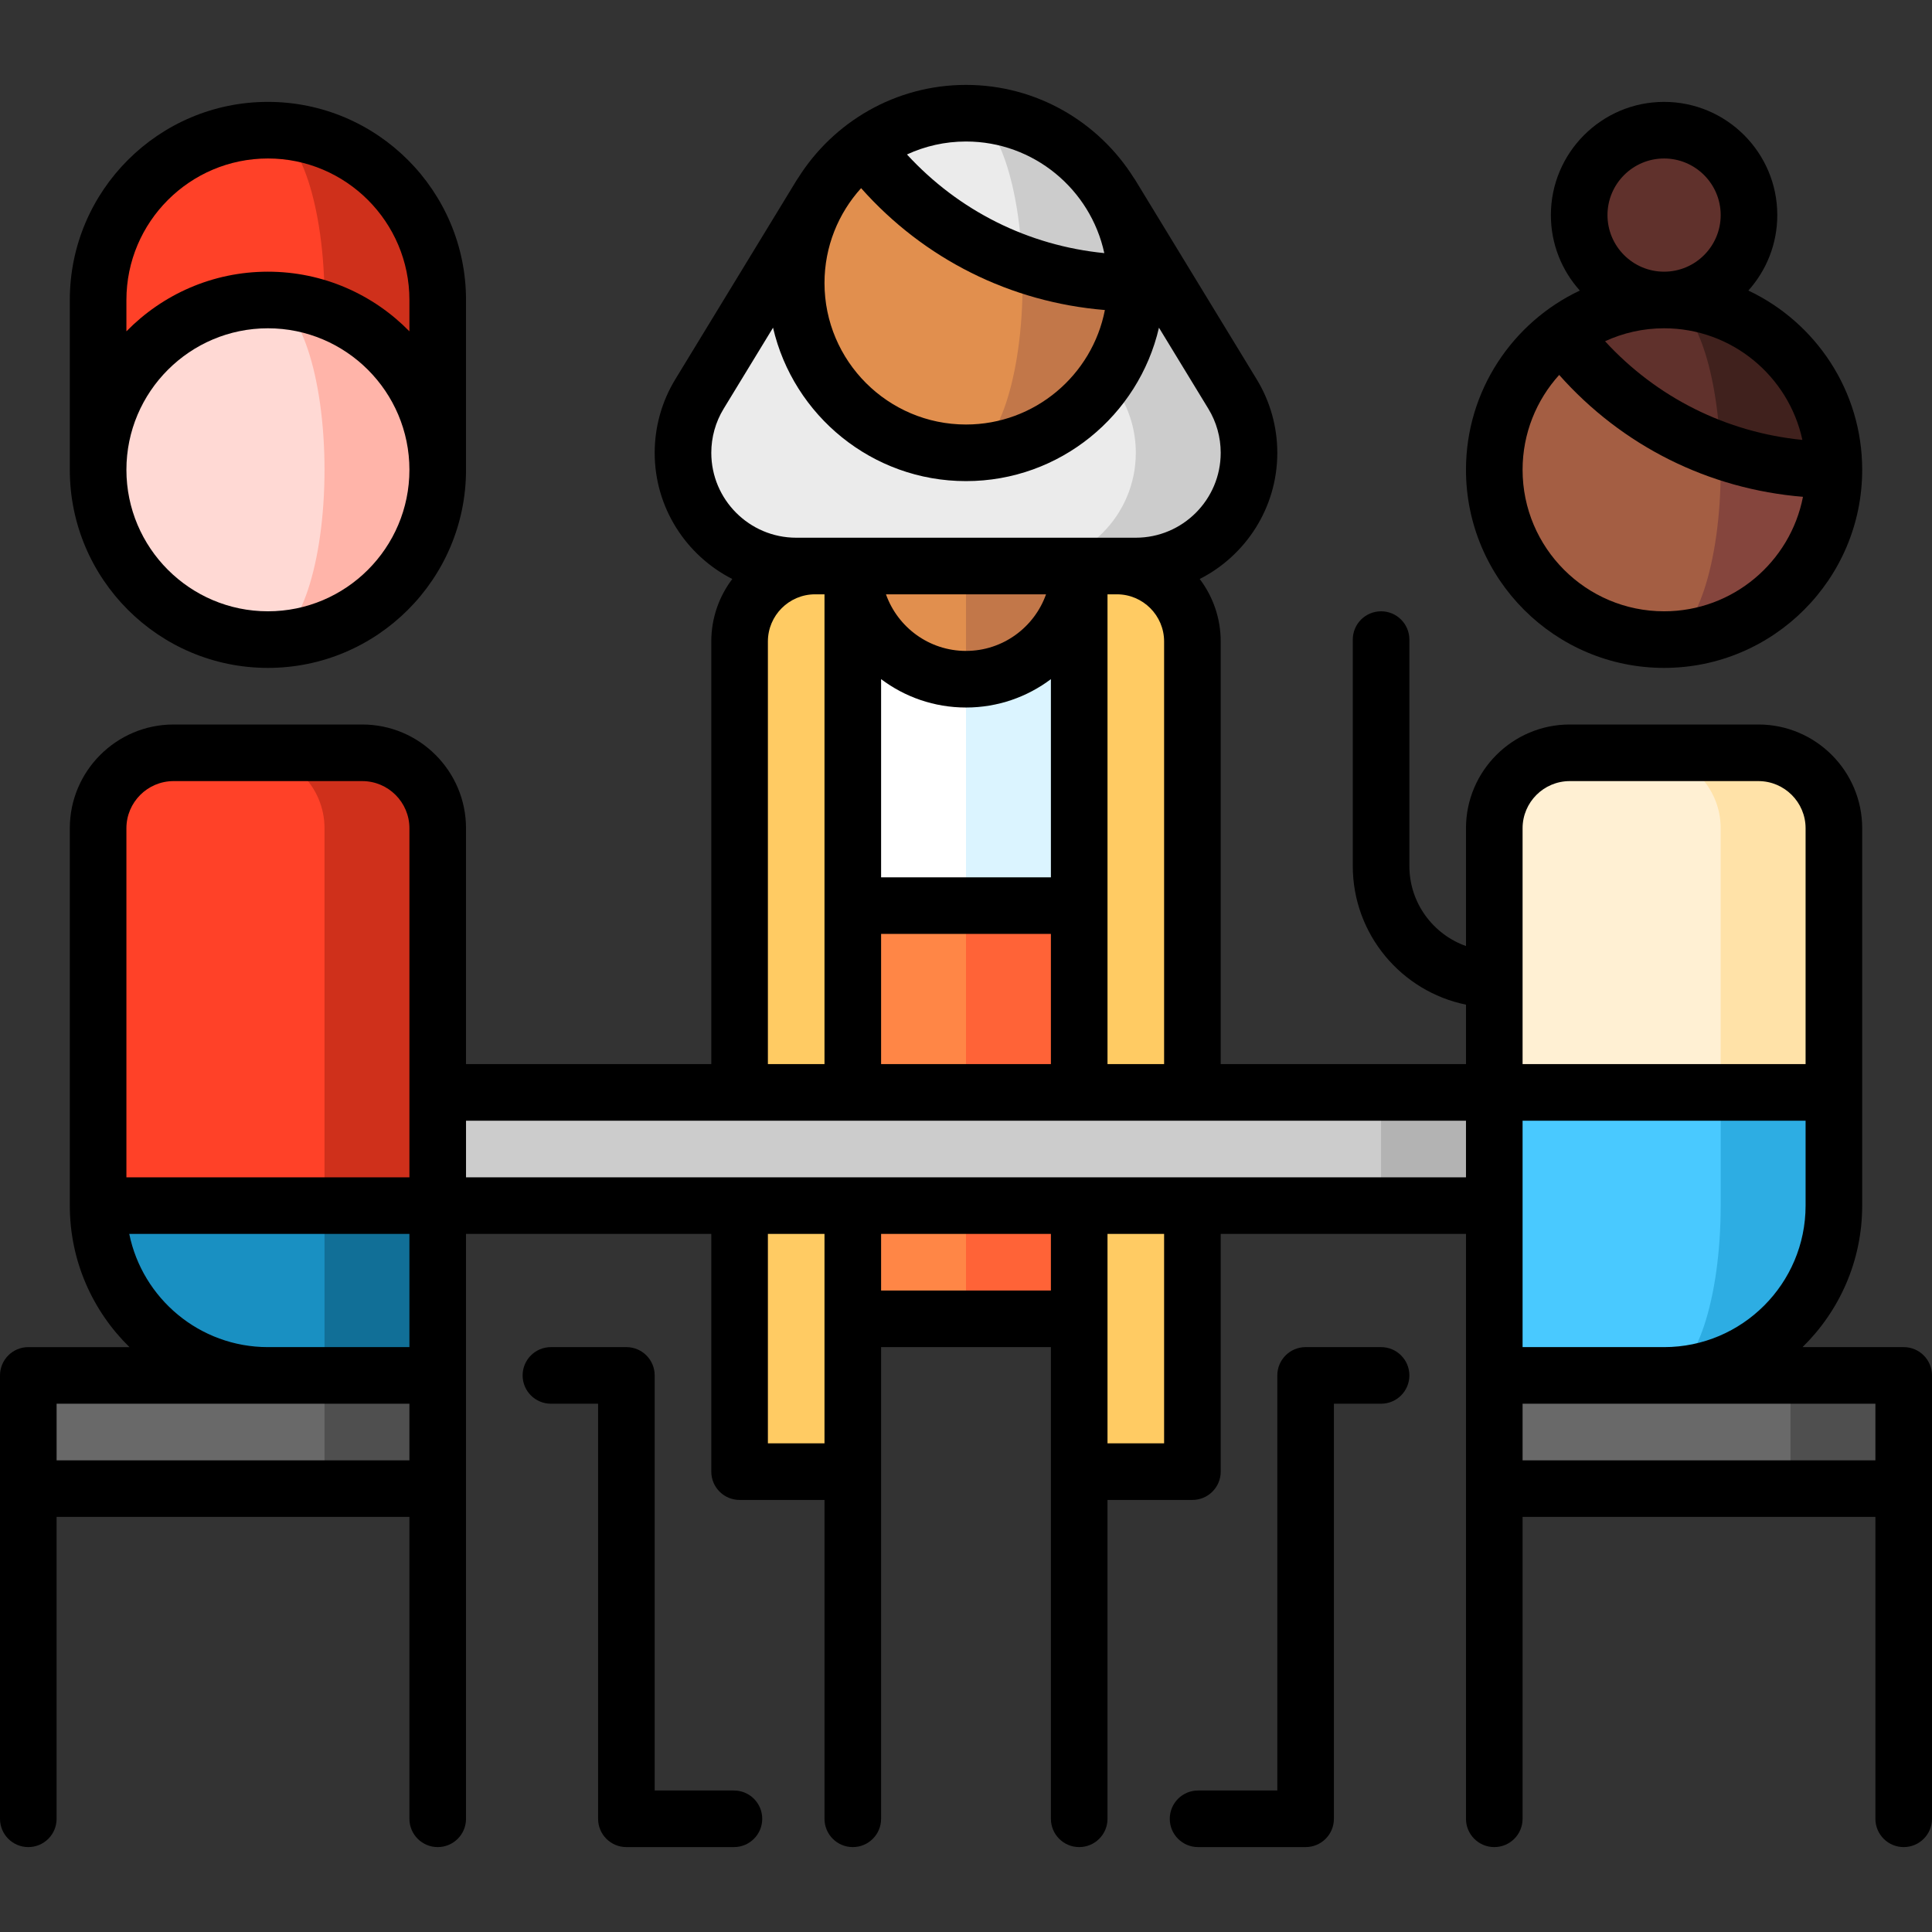 <?xml version="1.0" encoding="iso-8859-1"?>
<!-- Generator: Adobe Illustrator 19.0.0, SVG Export Plug-In . SVG Version: 6.00 Build 0)  -->
<svg version="1.1" id="Capa_1" xmlns="http://www.w3.org/2000/svg" xmlns:xlink="http://www.w3.org/1999/xlink" x="0px" y="0px"
	 viewBox="0 0 512 512" style="enable-background:new 0 0 512 512;" xml:space="preserve">
<rect x="0" y="0" width="512" height="512" fill="#333333" stroke="none"/>
<path style="fill:#85453D;" d="M455.092,109.047L441,169.5c24.853,0,45-20.147,45-45L455.092,109.047z"/>
<path style="fill:#A45E43;" d="M456,124.5c0-5.429-0.321-10.634-0.908-15.453l-41.095-20.546C403.07,96.712,396,109.78,396,124.5
	c0,24.853,20.147,45,45,45C449.284,169.5,456,149.353,456,124.5z"/>
<path style="fill:#40211D;" d="M441,79.5l14.899,39.832c9.413,3.341,19.543,5.168,30.101,5.168C486,99.647,465.853,79.5,441,79.5z"
	/>
<g>
	<path style="fill:#60312C;" d="M441,79.5c-10.132,0-19.481,3.35-27.003,9.002c10.532,14.02,25.066,24.856,41.901,30.831
		C455.044,96.915,448.701,79.5,441,79.5z"/>
	<circle style="fill:#60312C;" cx="441" cy="57" r="22.5"/>
</g>
<path style="fill:#CCCCCC;" d="M326.635,104.426l-32.181-52.808h-30L251,165l30-15h20c16.569,0,30-13.432,30-30
	C331,114.295,329.402,108.966,326.635,104.426z"/>
<path style="fill:#EBEBEB;" d="M301,120c0-5.706-1.598-11.034-4.365-15.574l-32.181-52.808h-46.909l-32.181,52.808
	C182.598,108.966,181,114.295,181,120c0,16.568,13.431,30,30,30h20l20,15l20-15C287.569,150,301,136.569,301,120z"/>
<path style="fill:#C27749;" d="M270.092,59.548L256,120c24.853,0,45-20.147,45-45L270.092,59.548z"/>
<path style="fill:#E18F4E;" d="M271,75c0-5.429-0.321-10.634-0.908-15.453l-41.095-20.546C218.07,47.212,211,60.28,211,75
	c0,24.853,20.147,45,45,45C264.284,120,271,99.853,271,75z"/>
<path style="fill:#CCCCCC;" d="M256,30l14.899,39.832C280.312,73.173,290.441,75,301,75C301,50.147,280.853,30,256,30z"/>
<path style="fill:#EBEBEB;" d="M256,30c-10.132,0-19.481,3.35-27.003,9.002c10.532,14.02,25.066,24.856,41.901,30.831
	C270.044,47.415,263.701,30,256,30z"/>
<polygon style="fill:#FF6337;" points="256,349.5 301,349.5 301,225 226,225 "/>
<rect x="211" y="225" style="fill:#FF8646;" width="45" height="124.5"/>
<polygon style="fill:#DBF4FF;" points="286,150 226,180 256,239.989 301,240 "/>
<polygon style="fill:#FFFFFF;" points="226,150 211,240 256,239.99 256,180 "/>
<path style="fill:#C27749;" d="M286,150l-30-0.01l-13.419,15.005L256,180C272.569,180,286,166.568,286,150z"/>
<path style="fill:#E18F4E;" d="M256,149.99V180c-8.28,0-15.78-3.36-21.21-8.79S226,158.28,226,150L256,149.99z"/>
<g>
	<path style="fill:#FFCB63;" d="M216.006,150c-11.046,0-20,8.954-20,20L196,390h30V150H216.006z"/>
	<path style="fill:#FFCB63;" d="M296,150h-10v240h30V170C316,158.955,307.046,150,296,150z"/>
</g>
<polygon style="fill:#B3B3B3;" points="366,289.5 336,304.5 366,319.5 416,319.5 416,289.5 "/>
<rect x="96" y="289.5" style="fill:#CCCCCC;" width="270" height="30"/>
<path style="fill:#2DADE3;" d="M441,244.5v120c24.853,0,45-20.147,45-45v-30L441,244.5z"/>
<path style="fill:#49C9FF;" d="M456,319.5v-75l-60,45v75l22.5,15l22.5-15C449.284,364.5,456,344.353,456,319.5z"/>
<polygon style="fill:#4F4F4F;" points="474.5,364.5 454.5,379.5 474.5,394.5 504.5,394.5 504.5,364.5 "/>
<rect x="396" y="364.5" style="fill:#696969;" width="78.5" height="30"/>
<path style="fill:#FFE2A8;" d="M466,199.5h-30l20,90h30v-70C486,208.454,477.046,199.5,466,199.5z"/>
<path style="fill:#FFF0D3;" d="M436,199.5h-20c-11.046,0-20,8.954-20,20v70h60v-70C456,208.454,447.046,199.5,436,199.5z"/>
<path style="fill:#CF301B;" d="M71,34.5l15,90h30v-45C116,54.647,95.853,34.5,71,34.5z"/>
<path style="fill:#FF4128;" d="M71,34.5c-24.853,0-45,20.147-45,45v45h60v-45C86,54.647,79.284,34.5,71,34.5z"/>
<polygon style="fill:#116F97;" points="56,274.5 86,379.5 116,364.5 116,319.5 "/>
<path style="fill:#1990C2;" d="M26,319.5c0,24.853,20.147,45,45,45l15,15v-95L26,319.5z"/>
<path style="fill:#CF301B;" d="M96,199.5H66l20,120h30v-100C116,208.454,107.046,199.5,96,199.5z"/>
<polygon style="fill:#4F4F4F;" points="86,364.5 66,379.5 86,394.5 116,394.5 116,364.5 "/>
<rect x="7.5" y="364.5" style="fill:#696969;" width="78.5" height="30"/>
<path style="fill:#FF4128;" d="M86,219.5c0-11.046-8.954-20-20-20H46c-11.046,0-20,8.954-20,20v100h60V219.5z"/>
<path style="fill:#FFB4A9;" d="M71,79.5v90c24.853,0,45-20.147,45-45S95.853,79.5,71,79.5z"/>
<path style="fill:#FFD9D4;" d="M86,124.5c0-24.853-6.716-45-15-45c-24.853,0-45,20.147-45,45s20.147,45,45,45
	C79.284,169.5,86,149.353,86,124.5z"/>
<path d="M441,177c28.948,0,52.5-23.551,52.5-52.5c0-20.965-12.356-39.091-30.165-47.499C468.097,71.69,471,64.678,471,57
	c0-16.542-13.458-30-30-30s-30,13.458-30,30c0,7.678,2.903,14.69,7.665,20.001C400.856,85.409,388.5,103.535,388.5,124.5
	C388.5,153.449,412.052,177,441,177z M441,42c8.271,0,15,6.729,15,15s-6.729,15-15,15s-15-6.729-15-15S432.729,42,441,42z M441,87
	c17.96,0,33.005,12.694,36.651,29.58c-20.154-2-38.58-11.212-52.297-26.146C430.119,88.236,435.417,87,441,87z M413.199,99.361
	c16.692,18.804,39.576,30.244,64.607,32.299C474.454,148.924,459.229,162,441,162c-20.678,0-37.5-16.822-37.5-37.5
	C403.5,114.837,407.175,106.017,413.199,99.361z"/>
<path d="M71,177c28.948,0,52.5-23.551,52.5-52.5v-45C123.5,50.551,99.948,27,71,27S18.5,50.551,18.5,79.5v45
	C18.5,153.449,42.052,177,71,177z M33.5,79.5C33.5,58.822,50.322,42,71,42s37.5,16.822,37.5,37.5v8.308
	C98.963,78.063,85.679,72,71,72s-27.963,6.063-37.5,15.808V79.5z M71,87c20.678,0,37.5,16.822,37.5,37.5S91.678,162,71,162
	s-37.5-16.822-37.5-37.5S50.322,87,71,87z"/>
<path d="M194.5,474.5h-21v-110c0-4.142-3.357-7.5-7.5-7.5h-20c-4.143,0-7.5,3.358-7.5,7.5s3.357,7.5,7.5,7.5h12.5v110
	c0,4.142,3.357,7.5,7.5,7.5h28.5c4.143,0,7.5-3.358,7.5-7.5S198.643,474.5,194.5,474.5z"/>
<path d="M504.5,357h-26.808c9.745-9.537,15.808-22.821,15.808-37.5v-100c0-15.164-12.337-27.5-27.5-27.5h-50
	c-15.163,0-27.5,12.336-27.5,27.5v31.21c-8.729-3.096-15-11.432-15-21.21v-60c0-4.142-3.357-7.5-7.5-7.5s-7.5,3.358-7.5,7.5v60
	c0,18.11,12.904,33.261,30,36.745V282h-65V170c0-6.213-2.074-11.95-5.562-16.56c12.188-6.198,20.562-18.856,20.562-33.44
	c0-6.882-1.889-13.618-5.461-19.476l-32.181-52.809c-0.122-0.201-0.255-0.391-0.392-0.576C291.169,32.354,274.718,22.5,256,22.5
	c-18.715,0-35.165,9.851-44.463,24.634c-0.139,0.187-0.272,0.379-0.396,0.582l-32.182,52.808c-3.572,5.86-5.46,12.595-5.46,19.477
	c0,14.585,8.374,27.242,20.562,33.44c-3.488,4.61-5.562,10.346-5.562,16.56v112h-65v-62.5c0-15.164-12.337-27.5-27.5-27.5H46
	c-15.163,0-27.5,12.336-27.5,27.5v100c0,14.679,6.063,27.963,15.808,37.5H7.5c-4.143,0-7.5,3.358-7.5,7.5V482
	c0,4.142,3.357,7.5,7.5,7.5s7.5-3.358,7.5-7.5v-80h93.5v80c0,4.142,3.357,7.5,7.5,7.5s7.5-3.358,7.5-7.5V327h65v63
	c0,4.142,3.357,7.5,7.5,7.5h22.5V482c0,4.142,3.357,7.5,7.5,7.5s7.5-3.358,7.5-7.5V357h45v125c0,4.142,3.357,7.5,7.5,7.5
	s7.5-3.358,7.5-7.5v-84.5H316c4.143,0,7.5-3.358,7.5-7.5v-63h65v155c0,4.142,3.357,7.5,7.5,7.5s7.5-3.358,7.5-7.5v-80H497v80
	c0,4.142,3.357,7.5,7.5,7.5s7.5-3.358,7.5-7.5V364.5C512,360.358,508.643,357,504.5,357z M108.5,387H15v-15h93.5V387z M108.5,357H71
	c-18.11,0-33.261-12.904-36.745-30H108.5V357z M108.5,312h-75v-92.5c0-6.893,5.607-12.5,12.5-12.5h50c6.893,0,12.5,5.607,12.5,12.5
	V312z M256,37.5c17.96,0,33.005,12.694,36.651,29.58c-20.154-2-38.58-11.212-52.297-26.146C245.119,38.736,250.417,37.5,256,37.5z
	 M228.199,49.861c16.692,18.804,39.576,30.244,64.607,32.299C289.454,99.424,274.229,112.5,256,112.5
	c-20.678,0-37.5-16.822-37.5-37.5C218.5,65.337,222.175,56.517,228.199,49.861z M188.5,120c0-4.126,1.13-8.162,3.269-11.67
	l13.095-21.488C210.249,110.104,231.125,127.5,256,127.5s45.75-17.396,51.136-40.658l13.095,21.489
	c2.139,3.507,3.269,7.542,3.269,11.669c0,12.407-10.094,22.5-22.5,22.5h-20c-0.008,0-49.998,0-49.998,0c-0.002,0-20.002,0-20.002,0
	C198.594,142.5,188.5,132.407,188.5,120z M308.5,170v112h-15V157.5h2.5C302.893,157.5,308.5,163.108,308.5,170z M233.5,232.5v-52.52
	c6.272,4.719,14.064,7.52,22.5,7.52s16.228-2.801,22.5-7.52v52.52H233.5z M278.5,247.5V282h-45v-34.5H278.5z M234.79,157.5h42.42
	c-3.096,8.729-11.433,15-21.21,15C246.223,172.5,237.886,166.229,234.79,157.5z M218.5,157.5V282h-15V170
	c0-6.893,5.607-12.5,12.5-12.5H218.5z M218.5,382.5h-15V327h15V382.5z M278.5,342h-45v-15h45V342z M308.5,382.5h-15V327h15V382.5z
	 M388.5,312h-265v-15h102.49c0.02,0,60,0,60,0c0.02,0,30,0,30,0c0.02,0,72.51,0,72.51,0V312z M403.5,219.5
	c0-6.893,5.607-12.5,12.5-12.5h50c6.893,0,12.5,5.607,12.5,12.5V282h-75V219.5z M403.5,297h75v22.5c0,20.678-16.822,37.5-37.5,37.5
	h-37.5V297z M497,387h-93.5v-15H497V387z"/>
<path d="M366,357h-20c-4.143,0-7.5,3.358-7.5,7.5v110h-21c-4.143,0-7.5,3.358-7.5,7.5s3.357,7.5,7.5,7.5H346
	c4.143,0,7.5-3.358,7.5-7.5V372H366c4.143,0,7.5-3.358,7.5-7.5S370.143,357,366,357z"/>
<g>
</g>
<g>
</g>
<g>
</g>
<g>
</g>
<g>
</g>
<g>
</g>
<g>
</g>
<g>
</g>
<g>
</g>
<g>
</g>
<g>
</g>
<g>
</g>
<g>
</g>
<g>
</g>
<g>
</g>
</svg>
